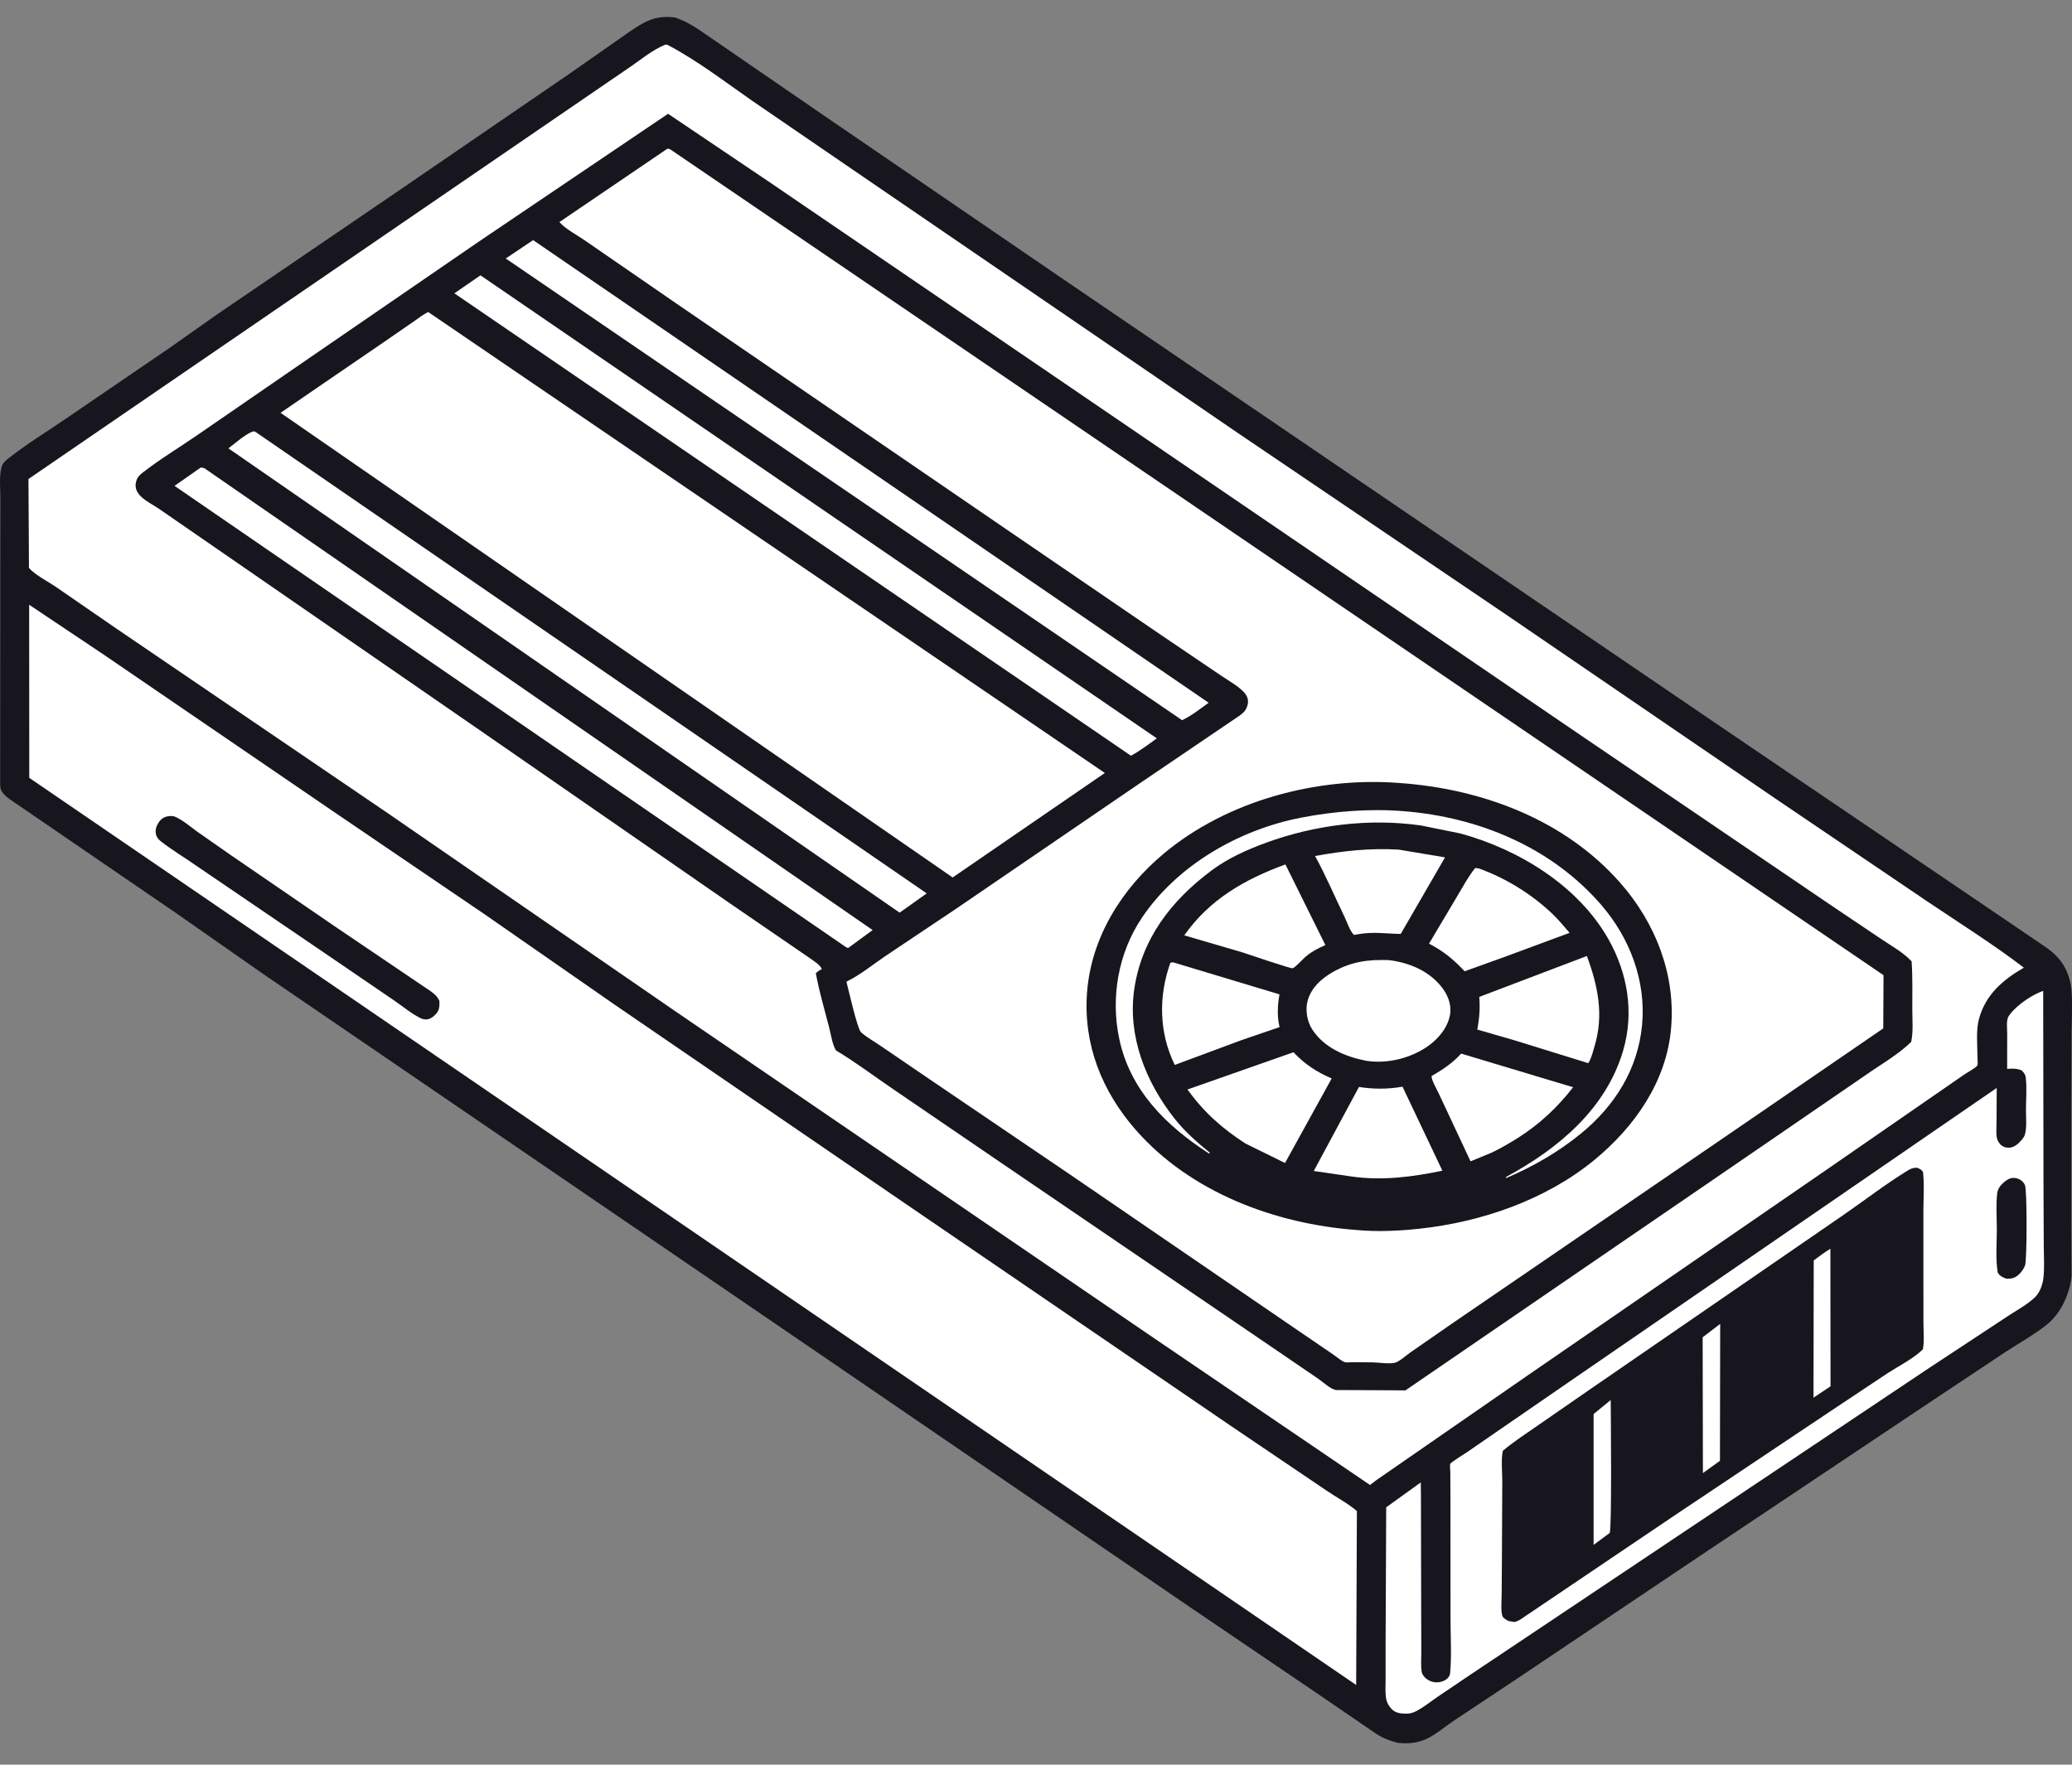 <svg width="54" height="46" viewBox="0 0 54 46" fill="none" xmlns="http://www.w3.org/2000/svg">
<rect x="0" y="0" width="54" height="46" fill="#808080" stroke="none"/>
<path d="M17.587 0.454C17.272 0.421 17.034 0.453 16.755 0.608C16.512 0.742 16.281 0.917 16.052 1.075L14.805 1.947L10.382 4.976L5.67 8.187L4.419 9.069L1.728 10.906C1.23 11.246 0.703 11.569 0.23 11.94C0.148 12.004 0.068 12.072 0.04 12.175L0.034 12.203C-0.023 12.435 0.009 12.727 0.009 12.969L0.007 14.545L0.004 20.308C0.005 20.399 -0.007 20.545 0.041 20.622C0.095 20.71 0.173 20.776 0.256 20.835L4.591 23.803L6.87 25.396L20.843 34.94L31.067 41.93L34.305 44.127L35.884 45.206C36.059 45.316 36.229 45.38 36.429 45.43C36.678 45.458 36.919 45.441 37.15 45.34C37.407 45.227 37.645 45.017 37.879 44.86L39.505 43.78L44.516 40.416L50.188 36.625L52.256 35.249C52.606 35.019 52.992 34.805 53.322 34.548C53.581 34.345 53.755 34.071 53.869 33.768C53.933 33.595 53.981 33.423 53.989 33.238L53.983 31.822L53.983 28.959L53.99 26.933C53.992 26.571 54.013 26.196 53.989 25.836C53.975 25.632 53.919 25.432 53.828 25.248C53.708 25.006 53.527 24.838 53.307 24.683L50.772 22.962L45.067 19.093L27.687 7.262L21.402 2.963L19.296 1.516L18.476 0.952C18.185 0.752 17.927 0.565 17.587 0.454Z" fill="#17161E"/>
<path d="M53.249 25.828C52.981 25.926 52.698 26.113 52.496 26.313C52.445 26.363 52.351 26.468 52.328 26.533C52.289 26.639 52.311 26.819 52.311 26.934L52.31 27.864C52.442 27.849 52.56 27.851 52.684 27.9C52.743 27.957 52.783 27.999 52.793 28.083C52.828 28.349 52.801 28.653 52.8 28.923C52.799 29.121 52.826 29.372 52.776 29.563C52.763 29.617 52.73 29.664 52.694 29.707C52.617 29.8 52.502 29.908 52.375 29.916C52.281 29.921 52.202 29.899 52.135 29.832C52.091 29.788 52.054 29.721 52.042 29.66C52.017 29.532 52.034 29.373 52.034 29.242L52.038 28.359L41.091 35.885L38.243 37.847C38.183 37.889 37.813 38.115 37.797 38.159C37.781 38.2 37.797 38.332 37.798 38.384L37.801 39.072L37.803 42.135C37.802 42.613 37.834 43.118 37.795 43.594C37.791 43.642 37.778 43.685 37.748 43.723C37.682 43.807 37.567 43.847 37.463 43.853C37.344 43.861 37.216 43.809 37.134 43.724C37.091 43.679 37.057 43.628 37.049 43.566C37.028 43.407 37.042 43.229 37.042 43.068L37.039 42.126L37.032 38.947L37.028 38.642L36.127 39.291L36.111 42.857V43.775C36.111 43.938 36.097 44.12 36.126 44.281C36.144 44.385 36.201 44.483 36.276 44.557C36.373 44.654 36.509 44.669 36.641 44.67C36.754 44.672 36.841 44.642 36.939 44.589C37.114 44.492 37.281 44.359 37.445 44.245L38.343 43.639L42.66 40.752L50.273 35.661L52.316 34.315C52.547 34.16 52.835 34.009 53.033 33.817C53.157 33.696 53.225 33.514 53.25 33.346C53.289 33.073 53.265 32.764 53.264 32.487L53.257 30.875L53.249 25.828Z" fill="white"/>
<path d="M52.553 30.711C52.508 30.705 52.46 30.701 52.414 30.711C52.306 30.734 52.173 30.854 52.113 30.941C52.078 30.992 52.059 31.045 52.051 31.105C52.014 31.412 52.041 31.745 52.041 32.056C52.04 32.419 52.006 32.815 52.064 33.171C52.123 33.268 52.183 33.289 52.287 33.331C52.353 33.332 52.421 33.332 52.484 33.308C52.614 33.257 52.726 33.112 52.776 32.987C52.829 32.856 52.832 30.994 52.772 30.885C52.717 30.786 52.66 30.747 52.553 30.711Z" fill="#17161E"/>
<path d="M49.956 30.439C49.86 30.442 49.81 30.456 49.728 30.506C49.159 30.853 48.617 31.273 48.068 31.653L44.661 33.998L41.444 36.212L40.119 37.129C39.797 37.352 39.468 37.566 39.167 37.817C39.116 38.051 39.153 38.369 39.152 38.611L39.143 40.596L39.136 41.573C39.135 41.733 39.115 41.914 39.142 42.071C39.162 42.185 39.217 42.194 39.313 42.255L39.471 42.28C39.543 42.261 39.59 42.238 39.651 42.197L43.676 39.48L47.734 36.767L49.193 35.796C49.496 35.599 49.856 35.423 50.114 35.173C50.154 34.958 50.128 34.695 50.128 34.475L50.127 33.096L50.127 31.544C50.129 31.213 50.154 30.877 50.117 30.548C50.061 30.474 50.041 30.471 49.956 30.439Z" fill="#17161E"/>
<path d="M41.978 36.495L41.532 36.859L41.532 40.27L41.95 39.961C42.011 39.884 41.98 36.838 41.978 36.495Z" fill="white"/>
<path d="M47.703 32.552C47.552 32.638 47.41 32.754 47.269 32.855L47.263 36.432L47.707 36.136L47.703 32.552Z" fill="white"/>
<path d="M44.831 34.51L44.374 34.859L44.381 38.399L44.825 38.078L44.831 34.51Z" fill="white"/>
<path d="M0.76 15.764L0.763 20.276L35.344 43.922L35.363 39.389C35.136 39.19 34.81 39.02 34.557 38.845L32.099 37.183L23.623 31.394L16.035 26.2L12.632 23.834L8.765 21.206L2.706 17.066L0.76 15.764Z" fill="white"/>
<path d="M4.54 21.28C4.461 21.266 4.396 21.266 4.32 21.292C4.208 21.329 4.148 21.406 4.097 21.507C4.052 21.595 4.042 21.701 4.08 21.794C4.106 21.856 4.151 21.898 4.203 21.939C4.496 22.168 4.83 22.364 5.135 22.58L8.657 24.977L10.283 26.087C10.513 26.244 10.733 26.434 10.986 26.553C11.028 26.568 11.059 26.573 11.105 26.574C11.207 26.574 11.3 26.5 11.364 26.429C11.457 26.327 11.455 26.221 11.451 26.091C11.399 25.971 11.321 25.909 11.218 25.834L8.719 24.143L6.018 22.292L5.138 21.677C4.952 21.543 4.755 21.367 4.54 21.28Z" fill="#17161E"/>
<path d="M17.396 1.169L17.35 1.161C17.011 1.289 16.665 1.586 16.361 1.787L12.945 4.126L4.127 10.166L0.742 12.486L0.755 14.804C0.905 14.982 1.25 15.157 1.447 15.292L3.033 16.385L10.072 21.174L17.614 26.37L30.081 34.885L35.705 38.709L35.874 38.58L39.9 35.793L47.574 30.511L51.183 28.016C51.277 27.948 51.474 27.852 51.538 27.77C51.547 27.759 51.536 27.55 51.536 27.522C51.534 27.219 51.496 26.855 51.576 26.56C51.748 25.929 52.191 25.545 52.745 25.224C51.946 24.614 51.076 24.067 50.24 23.505L46.272 20.818L39.25 16.02L32.284 11.303L22.627 4.698L19.629 2.645C18.91 2.146 18.173 1.576 17.396 1.169Z" fill="white"/>
<path d="M17.411 2.966L12.496 6.286L8.064 9.33L5.133 11.348C4.665 11.671 4.154 11.977 3.709 12.327C3.656 12.369 3.596 12.425 3.569 12.489C3.401 12.891 3.866 13.075 4.136 13.258L12.706 19.174L19.038 23.558L21.081 24.959C21.186 25.034 21.372 25.145 21.419 25.259C21.358 25.293 21.309 25.319 21.262 25.371C21.351 25.848 21.489 26.321 21.611 26.791C21.655 26.962 21.694 27.236 21.788 27.382C22.298 27.687 22.779 28.052 23.27 28.386L26.079 30.303L32.893 34.942L34.357 35.941C34.471 36.019 34.702 36.236 34.837 36.234L35.808 36.238L36.628 36.243L45.474 30.184L48.615 28.029C49.013 27.749 49.464 27.496 49.81 27.158C49.865 26.884 49.839 26.58 49.838 26.3C49.837 25.888 49.849 25.471 49.82 25.059C49.607 24.83 49.297 24.658 49.036 24.483L47.76 23.625L41.027 19.051L25.192 8.251L20.027 4.729L17.411 2.966Z" fill="#17161E"/>
<path d="M12.522 7.177L11.842 7.646L29.474 19.699C29.706 19.577 29.937 19.399 30.148 19.246L12.522 7.177Z" fill="white"/>
<path d="M13.894 6.259L13.181 6.738L30.807 18.773C31.042 18.666 31.288 18.469 31.5 18.319L13.894 6.259Z" fill="white"/>
<path d="M6.649 11.252L6.613 11.244C6.444 11.272 6.1 11.578 5.953 11.687L23.446 23.79L24.152 23.288L6.649 11.252Z" fill="white"/>
<path d="M5.324 12.203L5.234 12.185L4.549 12.665L22.02 24.67C22.05 24.694 22.068 24.7 22.104 24.712L22.742 24.244L5.324 12.203Z" fill="white"/>
<path d="M11.159 8.133C11.034 8.193 10.913 8.291 10.798 8.369L10.028 8.901L8.229 10.132L7.312 10.761L24.828 22.873L28.794 20.149L11.159 8.133Z" fill="white"/>
<path d="M17.459 3.887L17.395 3.875L14.58 5.788C14.721 5.961 15.053 6.134 15.243 6.268L17.612 7.901L26.433 13.938L30.187 16.503L31.822 17.61C32.011 17.74 32.356 17.926 32.475 18.116C32.529 18.203 32.537 18.294 32.51 18.391C32.48 18.499 32.414 18.576 32.323 18.642L29.664 20.446L24.931 23.679L23.059 24.932C22.744 25.145 22.433 25.402 22.093 25.572L22.059 25.589C22.113 25.79 22.343 26.824 22.442 26.91C22.595 27.045 22.8 27.159 22.97 27.276L24.239 28.141L27.95 30.659L33.691 34.588L34.743 35.306C34.825 35.36 34.96 35.478 35.046 35.507C35.089 35.522 35.201 35.508 35.25 35.509L35.759 35.512C35.924 35.515 36.2 35.559 36.352 35.523C36.464 35.497 36.657 35.324 36.759 35.252L37.912 34.453L45.105 29.533L49.081 26.807L49.088 25.42L17.459 3.887Z" fill="white"/>
<path d="M36.456 20.409C34.31 20.247 31.973 20.875 30.328 22.252C29.225 23.174 28.432 24.45 28.329 25.888C28.233 27.227 28.716 28.444 29.6 29.453C31.023 31.077 33.226 31.907 35.364 32.063L35.401 32.066C35.922 32.112 36.461 32.085 36.981 32.03C38.6 31.858 40.275 31.281 41.537 30.249C42.606 29.375 43.439 28.182 43.553 26.787C43.668 25.394 43.147 24.058 42.223 23.009C40.775 21.365 38.626 20.559 36.456 20.409Z" fill="#17161E"/>
<path d="M36.454 22.147C35.699 22.103 35.015 22.179 34.273 22.313C34.555 22.827 34.784 23.37 35.04 23.897C35.104 24.03 35.183 24.279 35.289 24.371L35.392 24.353C35.783 24.282 36.119 24.338 36.505 24.345L37.66 22.349L36.454 22.147Z" fill="white"/>
<path d="M36.552 28.327C36.165 28.393 35.804 28.394 35.417 28.334L34.239 30.524L35.213 30.666C36.007 30.782 36.813 30.68 37.591 30.516L36.552 28.327Z" fill="white"/>
<path d="M38.547 22.639L38.447 22.625C38.273 22.838 38.136 23.097 37.995 23.332L37.243 24.598C37.625 24.797 37.879 25.008 38.171 25.318L39.227 24.938L40.906 24.316C40.765 24.158 40.633 23.989 40.48 23.842C39.93 23.314 39.266 22.902 38.547 22.639Z" fill="white"/>
<path d="M30.573 25.085L30.503 25.094C30.189 25.972 30.204 26.915 30.616 27.759L32.366 27.109L33.348 26.773C33.284 26.517 33.294 26.226 33.337 25.968L33.345 25.92L30.573 25.085Z" fill="white"/>
<path d="M33.5 22.533C32.438 22.92 31.52 23.448 30.864 24.382L32.379 24.825C32.54 24.876 33.638 25.255 33.69 25.239C33.761 25.216 33.963 24.991 34.032 24.933C34.19 24.801 34.354 24.717 34.542 24.635L33.5 22.533Z" fill="white"/>
<path d="M38.08 27.464C37.859 27.709 37.594 27.886 37.309 28.05C37.305 28.157 37.448 28.396 37.495 28.5L38.325 30.272L38.867 30.049C39.108 29.937 39.335 29.8 39.561 29.661C40.127 29.3 40.589 28.868 40.998 28.341L38.08 27.464Z" fill="white"/>
<path d="M41.358 24.919L38.552 25.986C38.577 26.282 38.554 26.546 38.502 26.838L39.438 27.108L41.391 27.713L41.414 27.679C41.48 27.563 41.521 27.392 41.559 27.264C41.804 26.443 41.642 25.7 41.358 24.919Z" fill="white"/>
<path d="M33.709 27.429L30.947 28.4C31.373 28.988 31.85 29.418 32.465 29.811L33.49 30.316L34.706 28.112C34.311 27.943 34.003 27.739 33.709 27.429Z" fill="white"/>
<path d="M36.195 25.027C35.665 25.008 35.232 25.064 34.763 25.323C34.448 25.496 34.16 25.751 34.073 26.111C34.017 26.346 34.069 26.634 34.2 26.835C34.511 27.314 35.061 27.545 35.608 27.652C36.161 27.737 36.772 27.584 37.225 27.263C37.499 27.068 37.744 26.766 37.793 26.431C37.831 26.169 37.723 25.916 37.56 25.714C37.224 25.299 36.719 25.091 36.195 25.027Z" fill="white"/>
<path d="M36.604 21.147C35.719 21.071 34.773 21.146 33.903 21.315C32.287 21.629 30.683 22.553 29.764 23.917C29.14 24.843 28.941 26.006 29.171 27.086C29.455 28.42 30.388 29.345 31.508 30.068L31.534 30.05C31.196 29.775 30.876 29.496 30.606 29.152C29.859 28.203 29.386 27.011 29.559 25.797C29.748 24.478 30.524 23.47 31.588 22.681C32.011 22.367 32.505 22.147 33 21.966C34.278 21.5 35.675 21.327 37.026 21.516L38.067 21.727C39.593 22.146 41.127 23.09 41.913 24.472C42.422 25.368 42.593 26.394 42.301 27.388C41.855 28.906 40.611 29.945 39.25 30.68V30.71C39.952 30.41 40.608 30.033 41.198 29.552C42.093 28.822 42.69 27.86 42.796 26.713C42.901 25.57 42.479 24.451 41.727 23.583C40.441 22.097 38.56 21.306 36.604 21.147Z" fill="white"/>
</svg>
